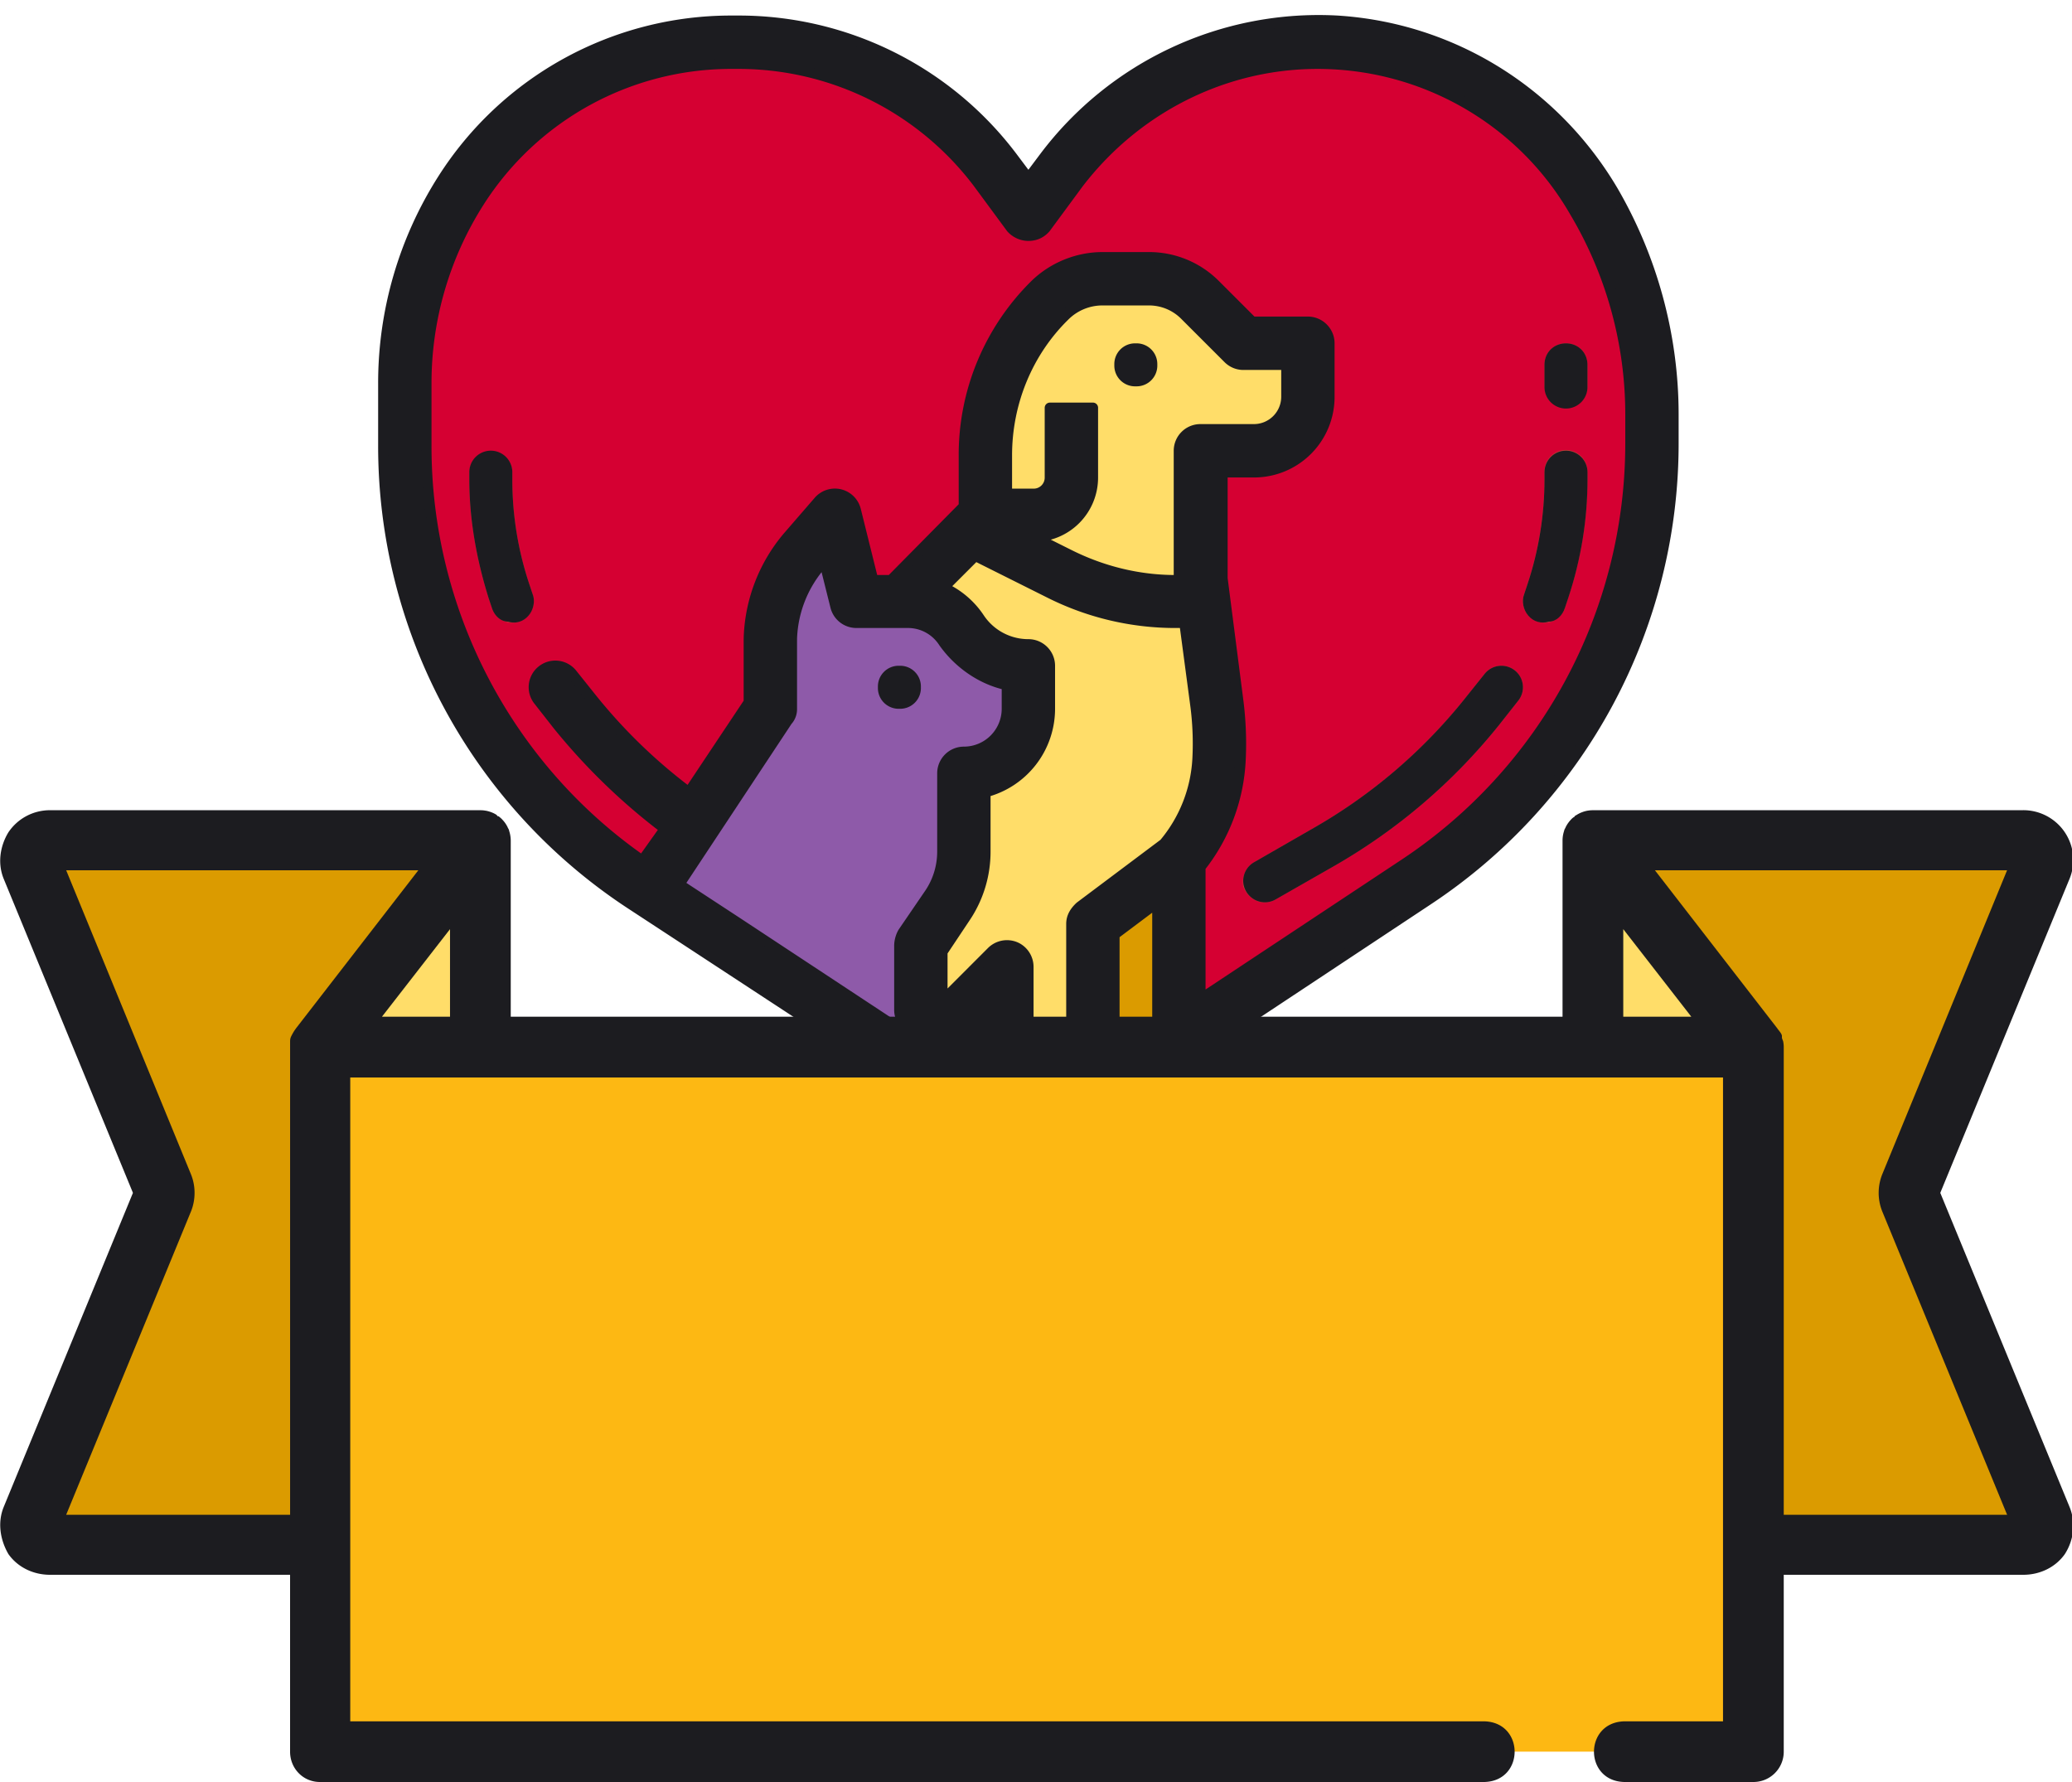 <svg xmlns="http://www.w3.org/2000/svg" width="100" height="86" viewBox="0 0 100 86"><g><g><g><path fill="#d50032" d="M79.73 20v1.37a25.44 25.44 0 0 1-11.393 21.208L56.9 50.154l-4.151 2.748L49.635 55l-1.038-.715-3.113-2.04L44 51.268 32.806 43.94l-1.47-.94-.336-.22a25.492 25.492 0 0 1-11.46-21.277v-3c0-3.296.94-6.503 2.71-9.305C25.086 4.74 30 2 35.288 2h.393C40.545 2 45.126 4.33 48 8.222l1.635 2.12 1.59-2.12a15.454 15.454 0 0 1 25.712 1.486A20.479 20.479 0 0 1 79.73 20z"/></g><g><path fill="#db9b00" d="M52.75 44.063v8.834l4.151-2.75V40.82z"/></g><g><path fill="#ffdd69" d="M63.119 16.563v2.595c0 .688-.273 1.348-.76 1.842a2.62 2.62 0 0 1-1.834.752H57.93V28l-.38 1 .658 1.054.506 3.793c.124.928.163 1.866.116 2.802a7.957 7.957 0 0 1-1.938 4.82l-4.15 3.113v8.315L49.628 55l-1.037-.72v-7.622L44 51.263l-11.2-7.328 8.526-11.806L43.402 29l2.717-2.702L47.494 26l.059-1.135V22c0-2.826 1.113-5.512 3.094-7.493a3.612 3.612 0 0 1 2.552-1.057h2.247c.927 0 1.815.368 2.47 1.024L60 16.563z"/></g><g><path fill="#428dc5" d="M58.208 30.053h-1.497a13.527 13.527 0 0 1-6.017-1.42l-4.574-2.335 1.433-1.433V24.7l4.077 2.08A11.421 11.421 0 0 0 56.711 28h1.22z"/></g><g><path fill="#985713" d="M49.894 25.906H47.56v-2.075h2.334a.78.78 0 0 0 .78-.78v-3.37h2.075v3.37a2.858 2.858 0 0 1-2.855 2.855z"/></g><g><g><path fill="#b94137" d="M61 43.545c-.422 0-.834-.316-1-.77-.076-.456.124-.935.533-1.169L63.327 40a25.661 25.661 0 0 0 7.391-6.312l.934-1.168c.232-.29.6-.434.967-.378.381.056.676.303.81.649.136.345.076.736-.155 1.025L72.34 35a28.105 28.105 0 0 1-7.983 6.812l-2.794 1.597c-.156.09-.334.136-.563.136z"/></g><g><path fill="#b94137" d="M74.538 30.052a1.038 1.038 0 0 1-.985-1.366l.162-.484a16.01 16.01 0 0 0 .823-5.073v-.341a1.038 1.038 0 1 1 2.075 0v.341c0 1.948-.313 3.871-.93 5.73l-.16.483c-.142.424-.523.71-.985.71z"/></g><g><path fill="#b94137" d="M75.578 19.683a1.035 1.035 0 0 1-1.038-1.037v-1.038c0-.608.46-1.038 1.038-1.038.573 0 1.037.43 1.037 1.038v1.038c0 .573-.464 1.037-1.037 1.037z"/></g><g><path fill="#b94137" d="M33.058 40.432c-.217 0-.429-.068-.605-.194A27.819 27.819 0 0 1 26.923 35L26 33.816c-.37-.447-.298-1.1.15-1.459a1.039 1.039 0 0 1 1.458.163l.934 1.168a25.437 25.437 0 0 0 5.122 4.864c.336.263.521.733.336 1.162-.092.43-.492.72-.943.72z"/></g><g><path fill="#b94137" d="M24.725 30.052c-.446 0-.843-.286-.984-.71l-.161-.484c-.58-1.858-.93-3.781-.93-5.729v-.341a1.038 1.038 0 0 1 2.075 0v.341c0 1.725.275 3.437.824 5.073l.16.484a1.04 1.04 0 0 1-.984 1.366z"/></g></g><g><path fill="#8e5aa9" d="M49.628 32.134v2.075a3.114 3.114 0 0 1-3.113 3.114v3.775c0 .902-.273 1.823-.785 2.59l-1.29 1.937v3.113l.377.755.314.63.346.69v1.431L44 51.268 32.8 43.94 31.33 43l5.845-8.79V31a6.746 6.746 0 0 1 1.638-4.395l1.475-1.735L41.326 29h2.485c1.04 0 2.013.542 2.59 1.408a3.882 3.882 0 0 0 3.227 1.726z"/></g><g><path fill="#1c1c20" d="M78.69 21.367A24.342 24.342 0 0 1 67.761 41.71l-9.828 6.51v-6.374a8.992 8.992 0 0 0 1.937-5.143c.05-.998.008-2-.125-2.99l-.746-5.8v-5.12h1.529a3.636 3.636 0 0 0 3.632-3.632v-2.595c0-.566-.465-1.038-1.038-1.038H60.44l-1.786-1.785a4.502 4.502 0 0 0-3.204-1.328h-2.247c-1.203 0-2.414.49-3.286 1.361A11.536 11.536 0 0 0 46.519 22v2.438L43 28h-.86l-.84-3.384a1.037 1.037 0 0 0-1.798-.42L38 25.93a7.944 7.944 0 0 0-1.854 4.756c-.003.09-.005.182-.005.313v2.893l-2.896 4.346a25.962 25.962 0 0 1-4.698-4.549l-.935-1.169a1.036 1.036 0 0 0-1.459-.161A1.03 1.03 0 0 0 26 33.819L26.926 35a29.675 29.675 0 0 0 5.166 5L31 41.535C24.477 37 20.562 29.494 20.576 21.5v-3c-.002-3.099.882-6.134 2.547-8.748a14.414 14.414 0 0 1 12.163-6.676h.393a14.486 14.486 0 0 1 11.533 5.767L48.802 11c.198.224.504.377.83.377.368 0 .635-.153.83-.377l1.59-2.157C55 5 59.595 2.82 64.418 3.1c4.824.278 9.187 2.955 11.583 7.128A19.097 19.097 0 0 1 78.69 20zM50.67 19.68v3.372c0 .43-.349.78-.78.78h-1.295V22c-.007-2.55.997-5 2.79-6.756a2.577 2.577 0 0 1 1.818-.753h2.247a2.437 2.437 0 0 1 1.736.72l2.09 2.089c.195.195.459.304.724.304h2.085v1.557a1.571 1.571 0 0 1-1.556 1.556h-2.595c-.573 0-1.037.465-1.037 1.038V28h-.182c-1.766 0-3.508-.432-5.089-1.22l-1.749-.874h.013a2.858 2.858 0 0 0 2.856-2.855v-3.372zm5.513 21.031l-4.06 3.045c-.261.245-.415.504-.415.83v7.758l-2.076 1.375v-7.057c0-.42-.252-.799-.632-.96a1.049 1.049 0 0 0-1.14.226l-2.379 2.38v-2.37l1.116-1.674c.627-.937.961-2.04.96-3.167v-2.868a4.158 4.158 0 0 0 3.113-4.02v-2.076c0-.573-.465-1.037-1.038-1.037-.95 0-1.837-.474-2.363-1.265a4.143 4.143 0 0 0-1.731-1.475l1.589-1.59-.034.069 3.605 1.803a13.518 13.518 0 0 0 6.017 1.42h.45L57.69 34c.115.853.152 1.728.108 2.6a6.922 6.922 0 0 1-1.615 4.11zm-.324 8.884L53.783 51v-5.896l2.076-1.557zm-8.302 2.768l-1.038-.68v-.87c0-.162-.038-.32-.11-.465l-.01-.022 1.158-1.159zM43.897 50l-8.34-5.5-2.184-1.43-.594-.39L38 34.785a.824.824 0 0 0 .217-.576V31c0-.108.001-.177.003-.244a5.726 5.726 0 0 1 1.388-3.481l.168-.197.548 2.193c.115.461.53.786 1.006.786h2.485c.695 0 1.343.346 1.727.943.708 1 1.803 1.791 3.053 2.06v1.148a2.078 2.078 0 0 1-2.076 2.075c-.573 0-1.038.465-1.038 1.038v3.775a3.614 3.614 0 0 1-.61 2.015L43.58 45a1.333 1.333 0 0 0-.175.623v3.113c0 .161.037.32.11.464zm20.64-49a16.562 16.562 0 0 0-14.144 6.597l-.76 1.013-.76-1.012A16.535 16.535 0 0 0 35.678 1h-.393a16.49 16.49 0 0 0-13.914 7.638A18.321 18.321 0 0 0 18.5 18.5v3a26.427 26.427 0 0 0 11.964 22.145l1.772 1.16 7.277 4.768 9.55 6.258c.348.227.797.226 1.142-.003L68.908 43.44a26.413 26.413 0 0 0 11.857-22.074V20c-.001-3.781-1.013-7.524-2.933-10.818C75 4.408 70.055 1.346 64.537 1z"/><path fill="none" stroke="#1c1c20" stroke-linejoin="round" stroke-miterlimit="50" stroke-width=".5" d="M78.69 21.367A24.342 24.342 0 0 1 67.761 41.71l-9.828 6.51v-6.374a8.992 8.992 0 0 0 1.937-5.143c.05-.998.008-2-.125-2.99l-.746-5.8v-5.12h1.529a3.636 3.636 0 0 0 3.632-3.632v-2.595c0-.566-.465-1.038-1.038-1.038H60.44l-1.786-1.785a4.502 4.502 0 0 0-3.204-1.328h-2.247c-1.203 0-2.414.49-3.286 1.361A11.536 11.536 0 0 0 46.519 22v2.438L43 28h-.86l-.84-3.384a1.037 1.037 0 0 0-1.798-.42L38 25.93a7.944 7.944 0 0 0-1.854 4.756c-.003.09-.005.182-.005.313v2.893l-2.896 4.346a25.962 25.962 0 0 1-4.698-4.549l-.935-1.169a1.036 1.036 0 0 0-1.459-.161A1.03 1.03 0 0 0 26 33.819L26.926 35a29.675 29.675 0 0 0 5.166 5L31 41.535C24.477 37 20.562 29.494 20.576 21.5v-3c-.002-3.099.882-6.134 2.547-8.748a14.414 14.414 0 0 1 12.163-6.676h.393a14.486 14.486 0 0 1 11.533 5.767L48.802 11c.198.224.504.377.83.377.368 0 .635-.153.83-.377l1.59-2.157C55 5 59.595 2.82 64.418 3.1c4.824.278 9.187 2.955 11.583 7.128A19.097 19.097 0 0 1 78.69 20zM50.67 19.68v3.372c0 .43-.349.78-.78.78h-1.295V22c-.007-2.55.997-5 2.79-6.756a2.577 2.577 0 0 1 1.818-.753h2.247a2.437 2.437 0 0 1 1.736.72l2.09 2.089c.195.195.459.304.724.304h2.085v1.557a1.571 1.571 0 0 1-1.556 1.556h-2.595c-.573 0-1.037.465-1.037 1.038V28h-.182c-1.766 0-3.508-.432-5.089-1.22l-1.749-.874h.013a2.858 2.858 0 0 0 2.856-2.855v-3.372zm5.513 21.031l-4.06 3.045c-.261.245-.415.504-.415.83v7.758l-2.076 1.375v-7.057c0-.42-.252-.799-.632-.96a1.049 1.049 0 0 0-1.14.226l-2.379 2.38v-2.37l1.116-1.674c.627-.937.961-2.04.96-3.167v-2.868a4.158 4.158 0 0 0 3.113-4.02v-2.076c0-.573-.465-1.037-1.038-1.037-.95 0-1.837-.474-2.363-1.265a4.143 4.143 0 0 0-1.731-1.475l1.589-1.59-.034.069 3.605 1.803a13.518 13.518 0 0 0 6.017 1.42h.45L57.69 34c.115.853.152 1.728.108 2.6a6.922 6.922 0 0 1-1.615 4.11zm-.324 8.884L53.783 51v-5.896l2.076-1.557zm-8.302 2.768l-1.038-.68v-.87c0-.162-.038-.32-.11-.465l-.01-.022 1.158-1.159zM43.897 50l-8.34-5.5-2.184-1.43-.594-.39L38 34.785a.824.824 0 0 0 .217-.576V31c0-.108.001-.177.003-.244a5.726 5.726 0 0 1 1.388-3.481l.168-.197.548 2.193c.115.461.53.786 1.006.786h2.485c.695 0 1.343.346 1.727.943.708 1 1.803 1.791 3.053 2.06v1.148a2.078 2.078 0 0 1-2.076 2.075c-.573 0-1.038.465-1.038 1.038v3.775a3.614 3.614 0 0 1-.61 2.015L43.58 45a1.333 1.333 0 0 0-.175.623v3.113c0 .161.037.32.11.464zm20.64-49a16.562 16.562 0 0 0-14.144 6.597l-.76 1.013-.76-1.012A16.535 16.535 0 0 0 35.678 1h-.393a16.49 16.49 0 0 0-13.914 7.638A18.321 18.321 0 0 0 18.5 18.5v3a26.427 26.427 0 0 0 11.964 22.145l1.772 1.16 7.277 4.768 9.55 6.258c.348.227.797.226 1.142-.003L68.908 43.44a26.413 26.413 0 0 0 11.857-22.074V20c-.001-3.781-1.013-7.524-2.933-10.818C75 4.408 70.055 1.346 64.537 1z"/></g><g><path fill="#1c1c20" d="M53.78 17.57a1 1 0 0 1 1-1h.075a1 1 0 0 1 1 1v.075a1 1 0 0 1-1 1h-.075a1 1 0 0 1-1-1z"/></g><g><path fill="#1c1c20" d="M42.37 33.13a1 1 0 0 1 1-1h.075a1 1 0 0 1 1 1v.076a1 1 0 0 1-1 1h-.075a1 1 0 0 1-1-1z"/></g><g><path fill="#1c1c20" d="M73.112 32.358a1.037 1.037 0 0 0-1.459.162l-.934 1.167A25.662 25.662 0 0 1 63.328 40l-2.794 1.606a1.043 1.043 0 0 0-.534.897c0 .371.205.715.525.902.32.186.717.188 1.039.003l2.794-1.596A28.116 28.116 0 0 0 72.339 35l.934-1.184c.358-.447.286-1.1-.16-1.458z"/></g><g><path fill="#1c1c20" d="M75.579 21.75c-.579 0-1.038.465-1.038 1.038v.341c0 1.725-.277 3.437-.823 5.073l-.161.484c-.122.314-.045.744.202 1.024.241.29.625.406.99.29.365 0 .662-.302.776-.658l.162-.484c.616-1.858.93-3.781.93-5.729v-.341c0-.573-.465-1.038-1.038-1.038z"/></g><g><path fill="#1c1c20" d="M75.578 16.57c-.578 0-1.038.43-1.038 1.038v1.038a1.038 1.038 0 1 0 2.075 0v-1.038c0-.608-.464-1.038-1.037-1.038z"/></g><g><path fill="#1c1c20" d="M25.549 28.202a15.93 15.93 0 0 1-.823-5.073v-.341a1.038 1.038 0 0 0-2.076 0v.341c0 1.948.35 3.871.93 5.73l.161.483c.115.355.411.658.776.658.366.116.744 0 .99-.29.247-.28.324-.71.203-1.024z"/></g></g><g><g><g><path fill="#db9b00" d="M23.189 40.56H2.419a.939.939 0 0 0-.878 1.292l6.32 15.356a.656.656 0 0 1 0 .709l-6.32 15.356a.939.939 0 0 0 .877 1.292H23.19z"/></g><g><path fill="#ffdd69" d="M15.44 50.527l7.746-9.967v34.005l-7.746 9.967z"/></g><g><path fill="#db9b00" d="M76.88 40.56h20.77a.939.939 0 0 1 .878 1.292l-6.32 15.356a.928.928 0 0 0 0 .709l6.32 15.356a.939.939 0 0 1-.877 1.292H76.88z"/></g><g><path fill="#ffdd69" d="M84.626 50.527L76.88 40.56v34.005l7.746 9.967z"/></g><g><path fill="#fdb813" d="M15.44 50.53h69.183v34.005H15.44z"/></g><g><g><path fill="#1c1c20" d="M86.088 73.105V50.533c0-.075-.007-.148-.018-.22l-.006-.037c-.013-.071-.064-.142-.064-.21V50c0-.1-.12-.231-.21-.35l-.01-.017L79.871 42h16.996L90.85 56.653a2.41 2.41 0 0 0-.001 1.827l6.02 14.625zm-82.895 0L9.21 58.483c.24-.581.24-1.248 0-1.827L3.194 42h16.996l-5.908 7.633-.011.017c-.09.119-.16.25-.211.35-.059.118-.059.195-.059.276v22.829zm18.526-24.038h-3.285l3.285-4.226zm56.624-4.226l3.284 4.226h-3.284zm15.3 12.727l6.237-15.153c.305-.74.22-1.58-.225-2.246a2.412 2.412 0 0 0-2.008-1.069H76.862c-.012 0-.023.002-.035.003a1.49 1.49 0 0 0-.176.016l-.04.006c-.068.013-.134.03-.199.052l-.01.002-.017.008c-.066.023-.129.05-.19.082l-.008.004c-.06.032-.117.07-.187.11v.024a.744.744 0 0 0-.167.131l-.016.018a1.37 1.37 0 0 0-.118.141c-.007.009-.015.018-.021.028a1.488 1.488 0 0 0-.103.17l-.014.03c-.028.075-.053.075-.074.179l-.005.013a1.484 1.484 0 0 0-.07.449v8.501H24.65v-8.501a1.452 1.452 0 0 0-.023-.25 1.436 1.436 0 0 0-.048-.198l-.004-.014c-.02-.104-.046-.104-.075-.18l-.013-.029a1.543 1.543 0 0 0-.103-.17l-.02-.028a1.505 1.505 0 0 0-.119-.14l-.016-.019a1.503 1.503 0 0 0-.148-.13c-.012-.01-.023-.017-.081-.026 0-.04-.065-.077-.125-.11a1.427 1.427 0 0 0-.198-.086c-.006-.001-.011-.004-.017-.007l-.01-.002a1.454 1.454 0 0 0-.202-.052l-.035-.005c-.06-.01-.12-.016-.182-.017l-.03-.002H2.413c-.809 0-1.559.399-2.008 1.068-.406.666-.53 1.505-.225 2.247l6.236 15.152L.181 72.722c-.305.74-.181 1.58.225 2.278.449.637 1.2 1 2.008 1H14v8.538c0 .81.629 1.462 1.439 1.462h56.208c1.938-.056 1.937-2.869 0-2.928H16.904V52h66.253v31.072h-4.774c-1.938.06-1.937 2.872 0 2.928h6.24c.809 0 1.465-.652 1.465-1.462V76h11.56c.808 0 1.558-.363 2.007-1 .446-.698.53-1.538.225-2.279z"/></g></g></g><g/></g></g></svg>